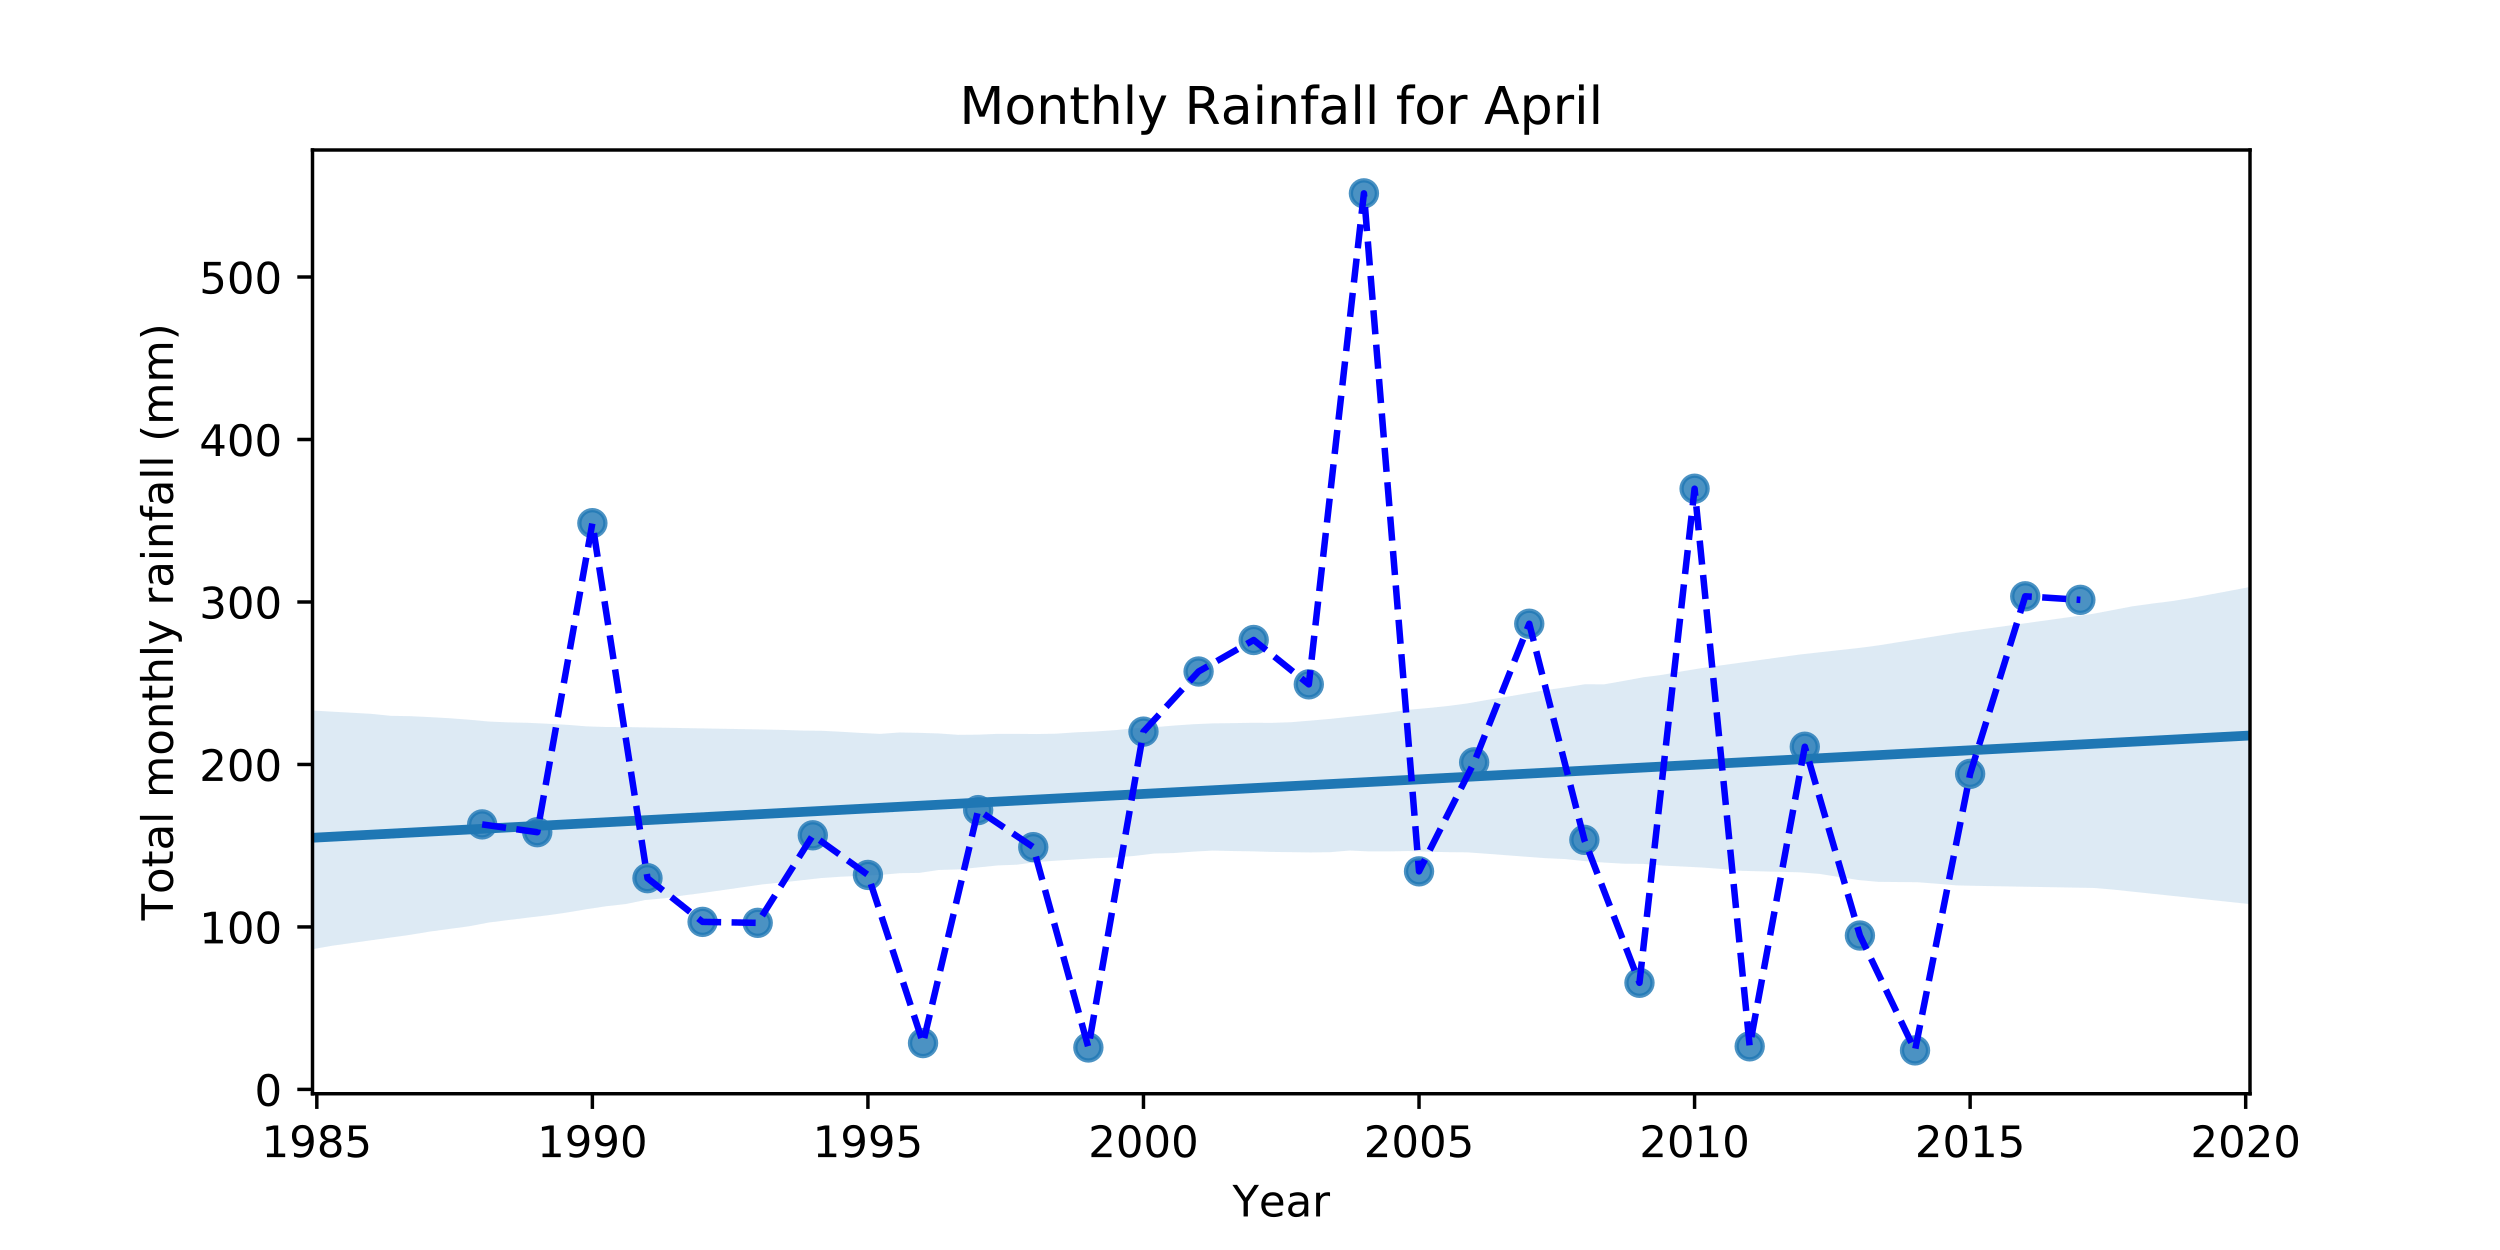 <?xml version="1.0" encoding="utf-8" standalone="no"?>
<!DOCTYPE svg PUBLIC "-//W3C//DTD SVG 1.1//EN"
  "http://www.w3.org/Graphics/SVG/1.1/DTD/svg11.dtd">
<!-- Created with matplotlib (http://matplotlib.org/) -->
<svg height="288pt" version="1.1" viewBox="0 0 576 288" width="576pt" xmlns="http://www.w3.org/2000/svg" xmlns:xlink="http://www.w3.org/1999/xlink">
 <defs>
  <style type="text/css">
*{stroke-linecap:butt;stroke-linejoin:round;}
  </style>
 </defs>
 <g id="figure_1">
  <g id="patch_1">
   <path d="M 0 288 
L 576 288 
L 576 0 
L 0 0 
z
" style="fill:#ffffff;"/>
  </g>
  <g id="axes_1">
   <g id="patch_2">
    <path d="M 72 252 
L 518.4 252 
L 518.4 34.56 
L 72 34.56 
z
" style="fill:#ffffff;"/>
   </g>
   <g id="PathCollection_1">
    <defs>
     <path d="M 0 3 
C 0.796 3 1.559 2.684 2.121 2.121 
C 2.684 1.559 3 0.796 3 0 
C 3 -0.796 2.684 -1.559 2.121 -2.121 
C 1.559 -2.684 0.796 -3 0 -3 
C -0.796 -3 -1.559 -2.684 -2.121 -2.121 
C -2.684 -1.559 -3 -0.796 -3 0 
C -3 0.796 -2.684 1.559 -2.121 2.121 
C -1.559 2.684 -0.796 3 0 3 
z
" id="ma5589960a1" style="stroke:#1f77b4;stroke-opacity:0.8;"/>
    </defs>
    <g clip-path="url(#p7242730fc9)">
     <use style="fill:#1f77b4;fill-opacity:0.8;stroke:#1f77b4;stroke-opacity:0.8;" x="111.087" xlink:href="#ma5589960a1" y="189.941"/>
     <use style="fill:#1f77b4;fill-opacity:0.8;stroke:#1f77b4;stroke-opacity:0.8;" x="123.785" xlink:href="#ma5589960a1" y="191.737"/>
     <use style="fill:#1f77b4;fill-opacity:0.8;stroke:#1f77b4;stroke-opacity:0.8;" x="136.482" xlink:href="#ma5589960a1" y="120.539"/>
     <use style="fill:#1f77b4;fill-opacity:0.8;stroke:#1f77b4;stroke-opacity:0.8;" x="149.18" xlink:href="#ma5589960a1" y="202.331"/>
     <use style="fill:#1f77b4;fill-opacity:0.8;stroke:#1f77b4;stroke-opacity:0.8;" x="161.877" xlink:href="#ma5589960a1" y="212.401"/>
     <use style="fill:#1f77b4;fill-opacity:0.8;stroke:#1f77b4;stroke-opacity:0.8;" x="174.575" xlink:href="#ma5589960a1" y="212.625"/>
     <use style="fill:#1f77b4;fill-opacity:0.8;stroke:#1f77b4;stroke-opacity:0.8;" x="187.272" xlink:href="#ma5589960a1" y="192.449"/>
     <use style="fill:#1f77b4;fill-opacity:0.8;stroke:#1f77b4;stroke-opacity:0.8;" x="199.969" xlink:href="#ma5589960a1" y="201.582"/>
     <use style="fill:#1f77b4;fill-opacity:0.8;stroke:#1f77b4;stroke-opacity:0.8;" x="212.667" xlink:href="#ma5589960a1" y="240.326"/>
     <use style="fill:#1f77b4;fill-opacity:0.8;stroke:#1f77b4;stroke-opacity:0.8;" x="225.364" xlink:href="#ma5589960a1" y="186.647"/>
     <use style="fill:#1f77b4;fill-opacity:0.8;stroke:#1f77b4;stroke-opacity:0.8;" x="238.062" xlink:href="#ma5589960a1" y="195.181"/>
     <use style="fill:#1f77b4;fill-opacity:0.8;stroke:#1f77b4;stroke-opacity:0.8;" x="250.759" xlink:href="#ma5589960a1" y="241.337"/>
     <use style="fill:#1f77b4;fill-opacity:0.8;stroke:#1f77b4;stroke-opacity:0.8;" x="263.456" xlink:href="#ma5589960a1" y="168.566"/>
     <use style="fill:#1f77b4;fill-opacity:0.8;stroke:#1f77b4;stroke-opacity:0.8;" x="276.154" xlink:href="#ma5589960a1" y="154.716"/>
     <use style="fill:#1f77b4;fill-opacity:0.8;stroke:#1f77b4;stroke-opacity:0.8;" x="288.851" xlink:href="#ma5589960a1" y="147.454"/>
     <use style="fill:#1f77b4;fill-opacity:0.8;stroke:#1f77b4;stroke-opacity:0.8;" x="301.549" xlink:href="#ma5589960a1" y="157.673"/>
     <use style="fill:#1f77b4;fill-opacity:0.8;stroke:#1f77b4;stroke-opacity:0.8;" x="314.246" xlink:href="#ma5589960a1" y="44.549"/>
     <use style="fill:#1f77b4;fill-opacity:0.8;stroke:#1f77b4;stroke-opacity:0.8;" x="326.944" xlink:href="#ma5589960a1" y="200.759"/>
     <use style="fill:#1f77b4;fill-opacity:0.8;stroke:#1f77b4;stroke-opacity:0.8;" x="339.641" xlink:href="#ma5589960a1" y="175.641"/>
     <use style="fill:#1f77b4;fill-opacity:0.8;stroke:#1f77b4;stroke-opacity:0.8;" x="352.338" xlink:href="#ma5589960a1" y="143.71"/>
     <use style="fill:#1f77b4;fill-opacity:0.8;stroke:#1f77b4;stroke-opacity:0.8;" x="365.036" xlink:href="#ma5589960a1" y="193.497"/>
     <use style="fill:#1f77b4;fill-opacity:0.8;stroke:#1f77b4;stroke-opacity:0.8;" x="377.733" xlink:href="#ma5589960a1" y="226.438"/>
     <use style="fill:#1f77b4;fill-opacity:0.8;stroke:#1f77b4;stroke-opacity:0.8;" x="390.431" xlink:href="#ma5589960a1" y="112.603"/>
     <use style="fill:#1f77b4;fill-opacity:0.8;stroke:#1f77b4;stroke-opacity:0.8;" x="403.128" xlink:href="#ma5589960a1" y="241.075"/>
     <use style="fill:#1f77b4;fill-opacity:0.8;stroke:#1f77b4;stroke-opacity:0.8;" x="415.825" xlink:href="#ma5589960a1" y="172.048"/>
     <use style="fill:#1f77b4;fill-opacity:0.8;stroke:#1f77b4;stroke-opacity:0.8;" x="428.523" xlink:href="#ma5589960a1" y="215.545"/>
     <use style="fill:#1f77b4;fill-opacity:0.8;stroke:#1f77b4;stroke-opacity:0.8;" x="441.22" xlink:href="#ma5589960a1" y="242.011"/>
     <use style="fill:#1f77b4;fill-opacity:0.8;stroke:#1f77b4;stroke-opacity:0.8;" x="453.918" xlink:href="#ma5589960a1" y="178.299"/>
     <use style="fill:#1f77b4;fill-opacity:0.8;stroke:#1f77b4;stroke-opacity:0.8;" x="466.615" xlink:href="#ma5589960a1" y="137.384"/>
     <use style="fill:#1f77b4;fill-opacity:0.8;stroke:#1f77b4;stroke-opacity:0.8;" x="479.313" xlink:href="#ma5589960a1" y="138.208"/>
    </g>
   </g>
   <g id="PolyCollection_1">
    <path clip-path="url(#p7242730fc9)" d="M 72 163.704 
L 72 218.69 
L 76.509 217.9 
L 81.018 217.263 
L 85.527 216.635 
L 90.036 216.005 
L 94.545 215.377 
L 99.055 214.632 
L 103.564 214.02 
L 108.073 213.413 
L 112.582 212.553 
L 117.091 211.983 
L 121.6 211.428 
L 126.109 210.894 
L 130.618 210.246 
L 135.127 209.482 
L 139.636 208.803 
L 144.145 208.297 
L 148.655 207.364 
L 153.164 206.958 
L 157.673 206.283 
L 162.182 205.701 
L 166.691 205.051 
L 171.2 204.404 
L 175.709 203.761 
L 180.218 203.313 
L 184.727 202.808 
L 189.236 202.292 
L 193.745 201.994 
L 198.255 201.806 
L 202.764 201.584 
L 207.273 201.188 
L 211.782 201.115 
L 216.291 200.445 
L 220.8 200.308 
L 225.309 199.864 
L 229.818 199.4 
L 234.327 199.226 
L 238.836 198.602 
L 243.345 198.297 
L 247.855 198.018 
L 252.364 197.736 
L 256.873 197.571 
L 261.382 197.205 
L 265.891 196.658 
L 270.4 196.547 
L 274.909 196.221 
L 279.418 195.97 
L 283.927 196.076 
L 288.436 196.147 
L 292.945 196.284 
L 297.455 196.336 
L 301.964 196.405 
L 306.473 196.343 
L 310.982 195.958 
L 315.491 196.168 
L 320 196.166 
L 324.509 196.076 
L 329.018 196.224 
L 333.527 196.337 
L 338.036 196.377 
L 342.545 196.706 
L 347.055 197.047 
L 351.564 197.389 
L 356.073 197.722 
L 360.582 197.928 
L 365.091 198.4 
L 369.6 198.739 
L 374.109 198.995 
L 378.618 199.04 
L 383.127 199.43 
L 387.636 199.652 
L 392.145 199.875 
L 396.655 200.206 
L 401.164 200.634 
L 405.673 200.755 
L 410.182 200.872 
L 414.691 200.987 
L 419.2 201.344 
L 423.709 202.054 
L 428.218 202.765 
L 432.727 203.175 
L 437.236 203.222 
L 441.745 203.262 
L 446.255 203.609 
L 450.764 203.993 
L 455.273 204.099 
L 459.782 204.18 
L 464.291 204.261 
L 468.8 204.342 
L 473.309 204.422 
L 477.818 204.503 
L 482.327 204.584 
L 486.836 204.96 
L 491.345 205.439 
L 495.855 205.918 
L 500.364 206.397 
L 504.873 206.877 
L 509.382 207.356 
L 513.891 207.835 
L 518.4 208.314 
L 518.4 135.221 
L 518.4 135.221 
L 513.891 136.096 
L 509.382 136.931 
L 504.873 137.766 
L 500.364 138.499 
L 495.855 139.064 
L 491.345 139.685 
L 486.836 140.545 
L 482.327 141.405 
L 477.818 142.038 
L 473.309 142.666 
L 468.8 143.294 
L 464.291 143.922 
L 459.782 144.555 
L 455.273 145.172 
L 450.764 145.811 
L 446.255 146.537 
L 441.745 147.259 
L 437.236 147.982 
L 432.727 148.706 
L 428.218 149.293 
L 423.709 149.794 
L 419.2 150.296 
L 414.691 150.797 
L 410.182 151.415 
L 405.673 152.036 
L 401.164 152.658 
L 396.655 153.279 
L 392.145 153.91 
L 387.636 154.657 
L 383.127 155.454 
L 378.618 156.043 
L 374.109 156.873 
L 369.6 157.666 
L 365.091 157.659 
L 360.582 158.377 
L 356.073 159.004 
L 351.564 159.774 
L 347.055 160.558 
L 342.545 161.27 
L 338.036 162.074 
L 333.527 162.659 
L 329.018 163.132 
L 324.509 163.536 
L 320 164.187 
L 315.491 164.696 
L 310.982 165.15 
L 306.473 165.633 
L 301.964 166.016 
L 297.455 166.398 
L 292.945 166.549 
L 288.436 166.531 
L 283.927 166.611 
L 279.418 166.668 
L 274.909 166.864 
L 270.4 167.175 
L 265.891 167.554 
L 261.382 167.798 
L 256.873 168.23 
L 252.364 168.538 
L 247.855 168.732 
L 243.345 169.039 
L 238.836 169.123 
L 234.327 169.085 
L 229.818 169.081 
L 225.309 169.265 
L 220.8 169.307 
L 216.291 168.986 
L 211.782 168.846 
L 207.273 168.761 
L 202.764 169.088 
L 198.255 168.863 
L 193.745 168.595 
L 189.236 168.37 
L 184.727 168.321 
L 180.218 168.167 
L 175.709 168.075 
L 171.2 167.992 
L 166.691 167.909 
L 162.182 167.829 
L 157.673 167.749 
L 153.164 167.674 
L 148.655 167.598 
L 144.145 167.514 
L 139.636 167.503 
L 135.127 167.351 
L 130.618 166.995 
L 126.109 166.743 
L 121.6 166.536 
L 117.091 166.433 
L 112.582 166.24 
L 108.073 165.819 
L 103.564 165.479 
L 99.055 165.222 
L 94.545 165.006 
L 90.036 164.926 
L 85.527 164.468 
L 81.018 164.216 
L 76.509 163.963 
L 72 163.704 
z
" style="fill:#1f77b4;fill-opacity:0.15;"/>
   </g>
   <g id="matplotlib.axis_1">
    <g id="xtick_1">
     <g id="line2d_1">
      <defs>
       <path d="M 0 0 
L 0 3.5 
" id="m57064c91d2" style="stroke:#000000;stroke-width:0.8;"/>
      </defs>
      <g>
       <use style="stroke:#000000;stroke-width:0.8;" x="72.995" xlink:href="#m57064c91d2" y="252"/>
      </g>
     </g>
     <g id="text_1">
      <!-- 1985 -->
      <defs>
       <path d="M 12.406 8.297 
L 28.516 8.297 
L 28.516 63.922 
L 10.984 60.406 
L 10.984 69.391 
L 28.422 72.906 
L 38.281 72.906 
L 38.281 8.297 
L 54.391 8.297 
L 54.391 0 
L 12.406 0 
z
" id="DejaVuSans-31"/>
       <path d="M 10.984 1.516 
L 10.984 10.5 
Q 14.703 8.734 18.5 7.812 
Q 22.312 6.891 25.984 6.891 
Q 35.75 6.891 40.891 13.453 
Q 46.047 20.016 46.781 33.406 
Q 43.953 29.203 39.594 26.953 
Q 35.25 24.703 29.984 24.703 
Q 19.047 24.703 12.672 31.312 
Q 6.297 37.938 6.297 49.422 
Q 6.297 60.641 12.938 67.422 
Q 19.578 74.219 30.609 74.219 
Q 43.266 74.219 49.922 64.516 
Q 56.594 54.828 56.594 36.375 
Q 56.594 19.141 48.406 8.859 
Q 40.234 -1.422 26.422 -1.422 
Q 22.703 -1.422 18.891 -0.688 
Q 15.094 0.047 10.984 1.516 
z
M 30.609 32.422 
Q 37.25 32.422 41.125 36.953 
Q 45.016 41.5 45.016 49.422 
Q 45.016 57.281 41.125 61.844 
Q 37.25 66.406 30.609 66.406 
Q 23.969 66.406 20.094 61.844 
Q 16.219 57.281 16.219 49.422 
Q 16.219 41.5 20.094 36.953 
Q 23.969 32.422 30.609 32.422 
z
" id="DejaVuSans-39"/>
       <path d="M 31.781 34.625 
Q 24.75 34.625 20.719 30.859 
Q 16.703 27.094 16.703 20.516 
Q 16.703 13.922 20.719 10.156 
Q 24.75 6.391 31.781 6.391 
Q 38.812 6.391 42.859 10.172 
Q 46.922 13.969 46.922 20.516 
Q 46.922 27.094 42.891 30.859 
Q 38.875 34.625 31.781 34.625 
z
M 21.922 38.812 
Q 15.578 40.375 12.031 44.719 
Q 8.5 49.078 8.5 55.328 
Q 8.5 64.062 14.719 69.141 
Q 20.953 74.219 31.781 74.219 
Q 42.672 74.219 48.875 69.141 
Q 55.078 64.062 55.078 55.328 
Q 55.078 49.078 51.531 44.719 
Q 48 40.375 41.703 38.812 
Q 48.828 37.156 52.797 32.312 
Q 56.781 27.484 56.781 20.516 
Q 56.781 9.906 50.312 4.234 
Q 43.844 -1.422 31.781 -1.422 
Q 19.734 -1.422 13.25 4.234 
Q 6.781 9.906 6.781 20.516 
Q 6.781 27.484 10.781 32.312 
Q 14.797 37.156 21.922 38.812 
z
M 18.312 54.391 
Q 18.312 48.734 21.844 45.562 
Q 25.391 42.391 31.781 42.391 
Q 38.141 42.391 41.719 45.562 
Q 45.312 48.734 45.312 54.391 
Q 45.312 60.062 41.719 63.234 
Q 38.141 66.406 31.781 66.406 
Q 25.391 66.406 21.844 63.234 
Q 18.312 60.062 18.312 54.391 
z
" id="DejaVuSans-38"/>
       <path d="M 10.797 72.906 
L 49.516 72.906 
L 49.516 64.594 
L 19.828 64.594 
L 19.828 46.734 
Q 21.969 47.469 24.109 47.828 
Q 26.266 48.188 28.422 48.188 
Q 40.625 48.188 47.75 41.5 
Q 54.891 34.812 54.891 23.391 
Q 54.891 11.625 47.562 5.094 
Q 40.234 -1.422 26.906 -1.422 
Q 22.312 -1.422 17.547 -0.641 
Q 12.797 0.141 7.719 1.703 
L 7.719 11.625 
Q 12.109 9.234 16.797 8.062 
Q 21.484 6.891 26.703 6.891 
Q 35.156 6.891 40.078 11.328 
Q 45.016 15.766 45.016 23.391 
Q 45.016 31 40.078 35.438 
Q 35.156 39.891 26.703 39.891 
Q 22.75 39.891 18.812 39.016 
Q 14.891 38.141 10.797 36.281 
z
" id="DejaVuSans-35"/>
      </defs>
      <g transform="translate(60.27 266.598)scale(0.1 -0.1)">
       <use xlink:href="#DejaVuSans-31"/>
       <use x="63.623" xlink:href="#DejaVuSans-39"/>
       <use x="127.246" xlink:href="#DejaVuSans-38"/>
       <use x="190.869" xlink:href="#DejaVuSans-35"/>
      </g>
     </g>
    </g>
    <g id="xtick_2">
     <g id="line2d_2">
      <g>
       <use style="stroke:#000000;stroke-width:0.8;" x="136.482" xlink:href="#m57064c91d2" y="252"/>
      </g>
     </g>
     <g id="text_2">
      <!-- 1990 -->
      <defs>
       <path d="M 31.781 66.406 
Q 24.172 66.406 20.328 58.906 
Q 16.5 51.422 16.5 36.375 
Q 16.5 21.391 20.328 13.891 
Q 24.172 6.391 31.781 6.391 
Q 39.453 6.391 43.281 13.891 
Q 47.125 21.391 47.125 36.375 
Q 47.125 51.422 43.281 58.906 
Q 39.453 66.406 31.781 66.406 
z
M 31.781 74.219 
Q 44.047 74.219 50.516 64.516 
Q 56.984 54.828 56.984 36.375 
Q 56.984 17.969 50.516 8.266 
Q 44.047 -1.422 31.781 -1.422 
Q 19.531 -1.422 13.062 8.266 
Q 6.594 17.969 6.594 36.375 
Q 6.594 54.828 13.062 64.516 
Q 19.531 74.219 31.781 74.219 
z
" id="DejaVuSans-30"/>
      </defs>
      <g transform="translate(123.757 266.598)scale(0.1 -0.1)">
       <use xlink:href="#DejaVuSans-31"/>
       <use x="63.623" xlink:href="#DejaVuSans-39"/>
       <use x="127.246" xlink:href="#DejaVuSans-39"/>
       <use x="190.869" xlink:href="#DejaVuSans-30"/>
      </g>
     </g>
    </g>
    <g id="xtick_3">
     <g id="line2d_3">
      <g>
       <use style="stroke:#000000;stroke-width:0.8;" x="199.969" xlink:href="#m57064c91d2" y="252"/>
      </g>
     </g>
     <g id="text_3">
      <!-- 1995 -->
      <g transform="translate(187.244 266.598)scale(0.1 -0.1)">
       <use xlink:href="#DejaVuSans-31"/>
       <use x="63.623" xlink:href="#DejaVuSans-39"/>
       <use x="127.246" xlink:href="#DejaVuSans-39"/>
       <use x="190.869" xlink:href="#DejaVuSans-35"/>
      </g>
     </g>
    </g>
    <g id="xtick_4">
     <g id="line2d_4">
      <g>
       <use style="stroke:#000000;stroke-width:0.8;" x="263.456" xlink:href="#m57064c91d2" y="252"/>
      </g>
     </g>
     <g id="text_4">
      <!-- 2000 -->
      <defs>
       <path d="M 19.188 8.297 
L 53.609 8.297 
L 53.609 0 
L 7.328 0 
L 7.328 8.297 
Q 12.938 14.109 22.625 23.891 
Q 32.328 33.688 34.812 36.531 
Q 39.547 41.844 41.422 45.531 
Q 43.312 49.219 43.312 52.781 
Q 43.312 58.594 39.234 62.25 
Q 35.156 65.922 28.609 65.922 
Q 23.969 65.922 18.812 64.312 
Q 13.672 62.703 7.812 59.422 
L 7.812 69.391 
Q 13.766 71.781 18.938 73 
Q 24.125 74.219 28.422 74.219 
Q 39.75 74.219 46.484 68.547 
Q 53.219 62.891 53.219 53.422 
Q 53.219 48.922 51.531 44.891 
Q 49.859 40.875 45.406 35.406 
Q 44.188 33.984 37.641 27.219 
Q 31.109 20.453 19.188 8.297 
z
" id="DejaVuSans-32"/>
      </defs>
      <g transform="translate(250.731 266.598)scale(0.1 -0.1)">
       <use xlink:href="#DejaVuSans-32"/>
       <use x="63.623" xlink:href="#DejaVuSans-30"/>
       <use x="127.246" xlink:href="#DejaVuSans-30"/>
       <use x="190.869" xlink:href="#DejaVuSans-30"/>
      </g>
     </g>
    </g>
    <g id="xtick_5">
     <g id="line2d_5">
      <g>
       <use style="stroke:#000000;stroke-width:0.8;" x="326.944" xlink:href="#m57064c91d2" y="252"/>
      </g>
     </g>
     <g id="text_5">
      <!-- 2005 -->
      <g transform="translate(314.219 266.598)scale(0.1 -0.1)">
       <use xlink:href="#DejaVuSans-32"/>
       <use x="63.623" xlink:href="#DejaVuSans-30"/>
       <use x="127.246" xlink:href="#DejaVuSans-30"/>
       <use x="190.869" xlink:href="#DejaVuSans-35"/>
      </g>
     </g>
    </g>
    <g id="xtick_6">
     <g id="line2d_6">
      <g>
       <use style="stroke:#000000;stroke-width:0.8;" x="390.431" xlink:href="#m57064c91d2" y="252"/>
      </g>
     </g>
     <g id="text_6">
      <!-- 2010 -->
      <g transform="translate(377.706 266.598)scale(0.1 -0.1)">
       <use xlink:href="#DejaVuSans-32"/>
       <use x="63.623" xlink:href="#DejaVuSans-30"/>
       <use x="127.246" xlink:href="#DejaVuSans-31"/>
       <use x="190.869" xlink:href="#DejaVuSans-30"/>
      </g>
     </g>
    </g>
    <g id="xtick_7">
     <g id="line2d_7">
      <g>
       <use style="stroke:#000000;stroke-width:0.8;" x="453.918" xlink:href="#m57064c91d2" y="252"/>
      </g>
     </g>
     <g id="text_7">
      <!-- 2015 -->
      <g transform="translate(441.193 266.598)scale(0.1 -0.1)">
       <use xlink:href="#DejaVuSans-32"/>
       <use x="63.623" xlink:href="#DejaVuSans-30"/>
       <use x="127.246" xlink:href="#DejaVuSans-31"/>
       <use x="190.869" xlink:href="#DejaVuSans-35"/>
      </g>
     </g>
    </g>
    <g id="xtick_8">
     <g id="line2d_8">
      <g>
       <use style="stroke:#000000;stroke-width:0.8;" x="517.405" xlink:href="#m57064c91d2" y="252"/>
      </g>
     </g>
     <g id="text_8">
      <!-- 2020 -->
      <g transform="translate(504.68 266.598)scale(0.1 -0.1)">
       <use xlink:href="#DejaVuSans-32"/>
       <use x="63.623" xlink:href="#DejaVuSans-30"/>
       <use x="127.246" xlink:href="#DejaVuSans-32"/>
       <use x="190.869" xlink:href="#DejaVuSans-30"/>
      </g>
     </g>
    </g>
    <g id="text_9">
     <!-- Year -->
     <defs>
      <path d="M -0.203 72.906 
L 10.406 72.906 
L 30.609 42.922 
L 50.688 72.906 
L 61.281 72.906 
L 35.5 34.719 
L 35.5 0 
L 25.594 0 
L 25.594 34.719 
z
" id="DejaVuSans-59"/>
      <path d="M 56.203 29.594 
L 56.203 25.203 
L 14.891 25.203 
Q 15.484 15.922 20.484 11.062 
Q 25.484 6.203 34.422 6.203 
Q 39.594 6.203 44.453 7.469 
Q 49.312 8.734 54.109 11.281 
L 54.109 2.781 
Q 49.266 0.734 44.188 -0.344 
Q 39.109 -1.422 33.891 -1.422 
Q 20.797 -1.422 13.156 6.188 
Q 5.516 13.812 5.516 26.812 
Q 5.516 40.234 12.766 48.109 
Q 20.016 56 32.328 56 
Q 43.359 56 49.781 48.891 
Q 56.203 41.797 56.203 29.594 
z
M 47.219 32.234 
Q 47.125 39.594 43.094 43.984 
Q 39.062 48.391 32.422 48.391 
Q 24.906 48.391 20.391 44.141 
Q 15.875 39.891 15.188 32.172 
z
" id="DejaVuSans-65"/>
      <path d="M 34.281 27.484 
Q 23.391 27.484 19.188 25 
Q 14.984 22.516 14.984 16.5 
Q 14.984 11.719 18.141 8.906 
Q 21.297 6.109 26.703 6.109 
Q 34.188 6.109 38.703 11.406 
Q 43.219 16.703 43.219 25.484 
L 43.219 27.484 
z
M 52.203 31.203 
L 52.203 0 
L 43.219 0 
L 43.219 8.297 
Q 40.141 3.328 35.547 0.953 
Q 30.953 -1.422 24.312 -1.422 
Q 15.922 -1.422 10.953 3.297 
Q 6 8.016 6 15.922 
Q 6 25.141 12.172 29.828 
Q 18.359 34.516 30.609 34.516 
L 43.219 34.516 
L 43.219 35.406 
Q 43.219 41.609 39.141 45 
Q 35.062 48.391 27.688 48.391 
Q 23 48.391 18.547 47.266 
Q 14.109 46.141 10.016 43.891 
L 10.016 52.203 
Q 14.938 54.109 19.578 55.047 
Q 24.219 56 28.609 56 
Q 40.484 56 46.344 49.844 
Q 52.203 43.703 52.203 31.203 
z
" id="DejaVuSans-61"/>
      <path d="M 41.109 46.297 
Q 39.594 47.172 37.812 47.578 
Q 36.031 48 33.891 48 
Q 26.266 48 22.188 43.047 
Q 18.109 38.094 18.109 28.812 
L 18.109 0 
L 9.078 0 
L 9.078 54.688 
L 18.109 54.688 
L 18.109 46.188 
Q 20.953 51.172 25.484 53.578 
Q 30.031 56 36.531 56 
Q 37.453 56 38.578 55.875 
Q 39.703 55.766 41.062 55.516 
z
" id="DejaVuSans-72"/>
     </defs>
     <g transform="translate(283.96 280.277)scale(0.1 -0.1)">
      <use xlink:href="#DejaVuSans-59"/>
      <use x="60.881" xlink:href="#DejaVuSans-65"/>
      <use x="122.404" xlink:href="#DejaVuSans-61"/>
      <use x="183.684" xlink:href="#DejaVuSans-72"/>
     </g>
    </g>
   </g>
   <g id="matplotlib.axis_2">
    <g id="ytick_1">
     <g id="line2d_9">
      <defs>
       <path d="M 0 0 
L -3.5 0 
" id="m63726719ba" style="stroke:#000000;stroke-width:0.8;"/>
      </defs>
      <g>
       <use style="stroke:#000000;stroke-width:0.8;" x="72" xlink:href="#m63726719ba" y="250.995"/>
      </g>
     </g>
     <g id="text_10">
      <!-- 0 -->
      <g transform="translate(58.638 254.794)scale(0.1 -0.1)">
       <use xlink:href="#DejaVuSans-30"/>
      </g>
     </g>
    </g>
    <g id="ytick_2">
     <g id="line2d_10">
      <g>
       <use style="stroke:#000000;stroke-width:0.8;" x="72" xlink:href="#m63726719ba" y="213.561"/>
      </g>
     </g>
     <g id="text_11">
      <!-- 100 -->
      <g transform="translate(45.913 217.36)scale(0.1 -0.1)">
       <use xlink:href="#DejaVuSans-31"/>
       <use x="63.623" xlink:href="#DejaVuSans-30"/>
       <use x="127.246" xlink:href="#DejaVuSans-30"/>
      </g>
     </g>
    </g>
    <g id="ytick_3">
     <g id="line2d_11">
      <g>
       <use style="stroke:#000000;stroke-width:0.8;" x="72" xlink:href="#m63726719ba" y="176.128"/>
      </g>
     </g>
     <g id="text_12">
      <!-- 200 -->
      <g transform="translate(45.913 179.927)scale(0.1 -0.1)">
       <use xlink:href="#DejaVuSans-32"/>
       <use x="63.623" xlink:href="#DejaVuSans-30"/>
       <use x="127.246" xlink:href="#DejaVuSans-30"/>
      </g>
     </g>
    </g>
    <g id="ytick_4">
     <g id="line2d_12">
      <g>
       <use style="stroke:#000000;stroke-width:0.8;" x="72" xlink:href="#m63726719ba" y="138.694"/>
      </g>
     </g>
     <g id="text_13">
      <!-- 300 -->
      <defs>
       <path d="M 40.578 39.312 
Q 47.656 37.797 51.625 33 
Q 55.609 28.219 55.609 21.188 
Q 55.609 10.406 48.188 4.484 
Q 40.766 -1.422 27.094 -1.422 
Q 22.516 -1.422 17.656 -0.516 
Q 12.797 0.391 7.625 2.203 
L 7.625 11.719 
Q 11.719 9.328 16.594 8.109 
Q 21.484 6.891 26.812 6.891 
Q 36.078 6.891 40.938 10.547 
Q 45.797 14.203 45.797 21.188 
Q 45.797 27.641 41.281 31.266 
Q 36.766 34.906 28.719 34.906 
L 20.219 34.906 
L 20.219 43.016 
L 29.109 43.016 
Q 36.375 43.016 40.234 45.922 
Q 44.094 48.828 44.094 54.297 
Q 44.094 59.906 40.109 62.906 
Q 36.141 65.922 28.719 65.922 
Q 24.656 65.922 20.016 65.031 
Q 15.375 64.156 9.812 62.312 
L 9.812 71.094 
Q 15.438 72.656 20.344 73.438 
Q 25.25 74.219 29.594 74.219 
Q 40.828 74.219 47.359 69.109 
Q 53.906 64.016 53.906 55.328 
Q 53.906 49.266 50.438 45.094 
Q 46.969 40.922 40.578 39.312 
z
" id="DejaVuSans-33"/>
      </defs>
      <g transform="translate(45.913 142.494)scale(0.1 -0.1)">
       <use xlink:href="#DejaVuSans-33"/>
       <use x="63.623" xlink:href="#DejaVuSans-30"/>
       <use x="127.246" xlink:href="#DejaVuSans-30"/>
      </g>
     </g>
    </g>
    <g id="ytick_5">
     <g id="line2d_13">
      <g>
       <use style="stroke:#000000;stroke-width:0.8;" x="72" xlink:href="#m63726719ba" y="101.261"/>
      </g>
     </g>
     <g id="text_14">
      <!-- 400 -->
      <defs>
       <path d="M 37.797 64.312 
L 12.891 25.391 
L 37.797 25.391 
z
M 35.203 72.906 
L 47.609 72.906 
L 47.609 25.391 
L 58.016 25.391 
L 58.016 17.188 
L 47.609 17.188 
L 47.609 0 
L 37.797 0 
L 37.797 17.188 
L 4.891 17.188 
L 4.891 26.703 
z
" id="DejaVuSans-34"/>
      </defs>
      <g transform="translate(45.913 105.06)scale(0.1 -0.1)">
       <use xlink:href="#DejaVuSans-34"/>
       <use x="63.623" xlink:href="#DejaVuSans-30"/>
       <use x="127.246" xlink:href="#DejaVuSans-30"/>
      </g>
     </g>
    </g>
    <g id="ytick_6">
     <g id="line2d_14">
      <g>
       <use style="stroke:#000000;stroke-width:0.8;" x="72" xlink:href="#m63726719ba" y="63.828"/>
      </g>
     </g>
     <g id="text_15">
      <!-- 500 -->
      <g transform="translate(45.913 67.627)scale(0.1 -0.1)">
       <use xlink:href="#DejaVuSans-35"/>
       <use x="63.623" xlink:href="#DejaVuSans-30"/>
       <use x="127.246" xlink:href="#DejaVuSans-30"/>
      </g>
     </g>
    </g>
    <g id="text_16">
     <!-- Total monthly rainfall (mm) -->
     <defs>
      <path d="M -0.297 72.906 
L 61.375 72.906 
L 61.375 64.594 
L 35.5 64.594 
L 35.5 0 
L 25.594 0 
L 25.594 64.594 
L -0.297 64.594 
z
" id="DejaVuSans-54"/>
      <path d="M 30.609 48.391 
Q 23.391 48.391 19.188 42.75 
Q 14.984 37.109 14.984 27.297 
Q 14.984 17.484 19.156 11.844 
Q 23.344 6.203 30.609 6.203 
Q 37.797 6.203 41.984 11.859 
Q 46.188 17.531 46.188 27.297 
Q 46.188 37.016 41.984 42.703 
Q 37.797 48.391 30.609 48.391 
z
M 30.609 56 
Q 42.328 56 49.016 48.375 
Q 55.719 40.766 55.719 27.297 
Q 55.719 13.875 49.016 6.219 
Q 42.328 -1.422 30.609 -1.422 
Q 18.844 -1.422 12.172 6.219 
Q 5.516 13.875 5.516 27.297 
Q 5.516 40.766 12.172 48.375 
Q 18.844 56 30.609 56 
z
" id="DejaVuSans-6f"/>
      <path d="M 18.312 70.219 
L 18.312 54.688 
L 36.812 54.688 
L 36.812 47.703 
L 18.312 47.703 
L 18.312 18.016 
Q 18.312 11.328 20.141 9.422 
Q 21.969 7.516 27.594 7.516 
L 36.812 7.516 
L 36.812 0 
L 27.594 0 
Q 17.188 0 13.234 3.875 
Q 9.281 7.766 9.281 18.016 
L 9.281 47.703 
L 2.688 47.703 
L 2.688 54.688 
L 9.281 54.688 
L 9.281 70.219 
z
" id="DejaVuSans-74"/>
      <path d="M 9.422 75.984 
L 18.406 75.984 
L 18.406 0 
L 9.422 0 
z
" id="DejaVuSans-6c"/>
      <path id="DejaVuSans-20"/>
      <path d="M 52 44.188 
Q 55.375 50.25 60.062 53.125 
Q 64.75 56 71.094 56 
Q 79.641 56 84.281 50.016 
Q 88.922 44.047 88.922 33.016 
L 88.922 0 
L 79.891 0 
L 79.891 32.719 
Q 79.891 40.578 77.094 44.375 
Q 74.312 48.188 68.609 48.188 
Q 61.625 48.188 57.562 43.547 
Q 53.516 38.922 53.516 30.906 
L 53.516 0 
L 44.484 0 
L 44.484 32.719 
Q 44.484 40.625 41.703 44.406 
Q 38.922 48.188 33.109 48.188 
Q 26.219 48.188 22.156 43.531 
Q 18.109 38.875 18.109 30.906 
L 18.109 0 
L 9.078 0 
L 9.078 54.688 
L 18.109 54.688 
L 18.109 46.188 
Q 21.188 51.219 25.484 53.609 
Q 29.781 56 35.688 56 
Q 41.656 56 45.828 52.969 
Q 50 49.953 52 44.188 
z
" id="DejaVuSans-6d"/>
      <path d="M 54.891 33.016 
L 54.891 0 
L 45.906 0 
L 45.906 32.719 
Q 45.906 40.484 42.875 44.328 
Q 39.844 48.188 33.797 48.188 
Q 26.516 48.188 22.312 43.547 
Q 18.109 38.922 18.109 30.906 
L 18.109 0 
L 9.078 0 
L 9.078 54.688 
L 18.109 54.688 
L 18.109 46.188 
Q 21.344 51.125 25.703 53.562 
Q 30.078 56 35.797 56 
Q 45.219 56 50.047 50.172 
Q 54.891 44.344 54.891 33.016 
z
" id="DejaVuSans-6e"/>
      <path d="M 54.891 33.016 
L 54.891 0 
L 45.906 0 
L 45.906 32.719 
Q 45.906 40.484 42.875 44.328 
Q 39.844 48.188 33.797 48.188 
Q 26.516 48.188 22.312 43.547 
Q 18.109 38.922 18.109 30.906 
L 18.109 0 
L 9.078 0 
L 9.078 75.984 
L 18.109 75.984 
L 18.109 46.188 
Q 21.344 51.125 25.703 53.562 
Q 30.078 56 35.797 56 
Q 45.219 56 50.047 50.172 
Q 54.891 44.344 54.891 33.016 
z
" id="DejaVuSans-68"/>
      <path d="M 32.172 -5.078 
Q 28.375 -14.844 24.75 -17.812 
Q 21.141 -20.797 15.094 -20.797 
L 7.906 -20.797 
L 7.906 -13.281 
L 13.188 -13.281 
Q 16.891 -13.281 18.938 -11.516 
Q 21 -9.766 23.484 -3.219 
L 25.094 0.875 
L 2.984 54.688 
L 12.5 54.688 
L 29.594 11.922 
L 46.688 54.688 
L 56.203 54.688 
z
" id="DejaVuSans-79"/>
      <path d="M 9.422 54.688 
L 18.406 54.688 
L 18.406 0 
L 9.422 0 
z
M 9.422 75.984 
L 18.406 75.984 
L 18.406 64.594 
L 9.422 64.594 
z
" id="DejaVuSans-69"/>
      <path d="M 37.109 75.984 
L 37.109 68.5 
L 28.516 68.5 
Q 23.688 68.5 21.797 66.547 
Q 19.922 64.594 19.922 59.516 
L 19.922 54.688 
L 34.719 54.688 
L 34.719 47.703 
L 19.922 47.703 
L 19.922 0 
L 10.891 0 
L 10.891 47.703 
L 2.297 47.703 
L 2.297 54.688 
L 10.891 54.688 
L 10.891 58.5 
Q 10.891 67.625 15.141 71.797 
Q 19.391 75.984 28.609 75.984 
z
" id="DejaVuSans-66"/>
      <path d="M 31 75.875 
Q 24.469 64.656 21.281 53.656 
Q 18.109 42.672 18.109 31.391 
Q 18.109 20.125 21.312 9.062 
Q 24.516 -2 31 -13.188 
L 23.188 -13.188 
Q 15.875 -1.703 12.234 9.375 
Q 8.594 20.453 8.594 31.391 
Q 8.594 42.281 12.203 53.312 
Q 15.828 64.359 23.188 75.875 
z
" id="DejaVuSans-28"/>
      <path d="M 8.016 75.875 
L 15.828 75.875 
Q 23.141 64.359 26.781 53.312 
Q 30.422 42.281 30.422 31.391 
Q 30.422 20.453 26.781 9.375 
Q 23.141 -1.703 15.828 -13.188 
L 8.016 -13.188 
Q 14.5 -2 17.703 9.062 
Q 20.906 20.125 20.906 31.391 
Q 20.906 42.672 17.703 53.656 
Q 14.5 64.656 8.016 75.875 
z
" id="DejaVuSans-29"/>
     </defs>
     <g transform="translate(39.833 212.058)rotate(-90)scale(0.1 -0.1)">
      <use xlink:href="#DejaVuSans-54"/>
      <use x="60.818" xlink:href="#DejaVuSans-6f"/>
      <use x="122" xlink:href="#DejaVuSans-74"/>
      <use x="161.209" xlink:href="#DejaVuSans-61"/>
      <use x="222.488" xlink:href="#DejaVuSans-6c"/>
      <use x="250.271" xlink:href="#DejaVuSans-20"/>
      <use x="282.059" xlink:href="#DejaVuSans-6d"/>
      <use x="379.471" xlink:href="#DejaVuSans-6f"/>
      <use x="440.652" xlink:href="#DejaVuSans-6e"/>
      <use x="504.031" xlink:href="#DejaVuSans-74"/>
      <use x="543.24" xlink:href="#DejaVuSans-68"/>
      <use x="606.619" xlink:href="#DejaVuSans-6c"/>
      <use x="634.402" xlink:href="#DejaVuSans-79"/>
      <use x="693.582" xlink:href="#DejaVuSans-20"/>
      <use x="725.369" xlink:href="#DejaVuSans-72"/>
      <use x="766.482" xlink:href="#DejaVuSans-61"/>
      <use x="827.762" xlink:href="#DejaVuSans-69"/>
      <use x="855.545" xlink:href="#DejaVuSans-6e"/>
      <use x="918.924" xlink:href="#DejaVuSans-66"/>
      <use x="954.129" xlink:href="#DejaVuSans-61"/>
      <use x="1015.408" xlink:href="#DejaVuSans-6c"/>
      <use x="1043.191" xlink:href="#DejaVuSans-6c"/>
      <use x="1070.975" xlink:href="#DejaVuSans-20"/>
      <use x="1102.762" xlink:href="#DejaVuSans-28"/>
      <use x="1141.775" xlink:href="#DejaVuSans-6d"/>
      <use x="1239.188" xlink:href="#DejaVuSans-6d"/>
      <use x="1336.6" xlink:href="#DejaVuSans-29"/>
     </g>
    </g>
   </g>
   <g id="line2d_15">
    <path clip-path="url(#p7242730fc9)" d="M 72 193.02 
L 76.509 192.782 
L 81.018 192.545 
L 85.527 192.307 
L 90.036 192.069 
L 94.545 191.831 
L 99.055 191.593 
L 103.564 191.355 
L 108.073 191.117 
L 112.582 190.879 
L 117.091 190.641 
L 121.6 190.403 
L 126.109 190.165 
L 130.618 189.927 
L 135.127 189.689 
L 139.636 189.451 
L 144.145 189.213 
L 148.655 188.975 
L 153.164 188.738 
L 157.673 188.5 
L 162.182 188.262 
L 166.691 188.024 
L 171.2 187.786 
L 175.709 187.548 
L 180.218 187.31 
L 184.727 187.072 
L 189.236 186.834 
L 193.745 186.596 
L 198.255 186.358 
L 202.764 186.12 
L 207.273 185.882 
L 211.782 185.644 
L 216.291 185.406 
L 220.8 185.168 
L 225.309 184.93 
L 229.818 184.693 
L 234.327 184.455 
L 238.836 184.217 
L 243.345 183.979 
L 247.855 183.741 
L 252.364 183.503 
L 256.873 183.265 
L 261.382 183.027 
L 265.891 182.789 
L 270.4 182.551 
L 274.909 182.313 
L 279.418 182.075 
L 283.927 181.837 
L 288.436 181.599 
L 292.945 181.361 
L 297.455 181.123 
L 301.964 180.886 
L 306.473 180.648 
L 310.982 180.41 
L 315.491 180.172 
L 320 179.934 
L 324.509 179.696 
L 329.018 179.458 
L 333.527 179.22 
L 338.036 178.982 
L 342.545 178.744 
L 347.055 178.506 
L 351.564 178.268 
L 356.073 178.03 
L 360.582 177.792 
L 365.091 177.554 
L 369.6 177.316 
L 374.109 177.078 
L 378.618 176.841 
L 383.127 176.603 
L 387.636 176.365 
L 392.145 176.127 
L 396.655 175.889 
L 401.164 175.651 
L 405.673 175.413 
L 410.182 175.175 
L 414.691 174.937 
L 419.2 174.699 
L 423.709 174.461 
L 428.218 174.223 
L 432.727 173.985 
L 437.236 173.747 
L 441.745 173.509 
L 446.255 173.271 
L 450.764 173.034 
L 455.273 172.796 
L 459.782 172.558 
L 464.291 172.32 
L 468.8 172.082 
L 473.309 171.844 
L 477.818 171.606 
L 482.327 171.368 
L 486.836 171.13 
L 491.345 170.892 
L 495.855 170.654 
L 500.364 170.416 
L 504.873 170.178 
L 509.382 169.94 
L 513.891 169.702 
L 518.4 169.464 
" style="fill:none;stroke:#1f77b4;stroke-linecap:square;stroke-width:2.25;"/>
   </g>
   <g id="line2d_16">
    <path clip-path="url(#p7242730fc9)" d="M 111.087 189.941 
L 123.785 191.737 
L 136.482 120.539 
L 149.18 202.331 
L 161.877 212.401 
L 174.575 212.625 
L 187.272 192.449 
L 199.969 201.582 
L 212.667 240.326 
L 225.364 186.647 
L 238.062 195.181 
L 250.759 241.337 
L 263.456 168.566 
L 276.154 154.716 
L 288.851 147.454 
L 301.549 157.673 
L 314.246 44.549 
L 326.944 200.759 
L 339.641 175.641 
L 352.338 143.71 
L 365.036 193.497 
L 377.733 226.438 
L 390.431 112.603 
L 403.128 241.075 
L 415.825 172.048 
L 428.523 215.545 
L 441.22 242.011 
L 453.918 178.299 
L 466.615 137.384 
L 479.313 138.208 
" style="fill:none;stroke:#0000ff;stroke-dasharray:5.55,2.4;stroke-dashoffset:0;stroke-width:1.5;"/>
   </g>
   <g id="patch_3">
    <path d="M 72 252 
L 72 34.56 
" style="fill:none;stroke:#000000;stroke-linecap:square;stroke-linejoin:miter;stroke-width:0.8;"/>
   </g>
   <g id="patch_4">
    <path d="M 518.4 252 
L 518.4 34.56 
" style="fill:none;stroke:#000000;stroke-linecap:square;stroke-linejoin:miter;stroke-width:0.8;"/>
   </g>
   <g id="patch_5">
    <path d="M 72 252 
L 518.4 252 
" style="fill:none;stroke:#000000;stroke-linecap:square;stroke-linejoin:miter;stroke-width:0.8;"/>
   </g>
   <g id="patch_6">
    <path d="M 72 34.56 
L 518.4 34.56 
" style="fill:none;stroke:#000000;stroke-linecap:square;stroke-linejoin:miter;stroke-width:0.8;"/>
   </g>
   <g id="text_17">
    <!-- Monthly Rainfall for April -->
    <defs>
     <path d="M 9.812 72.906 
L 24.516 72.906 
L 43.109 23.297 
L 61.812 72.906 
L 76.516 72.906 
L 76.516 0 
L 66.891 0 
L 66.891 64.016 
L 48.094 14.016 
L 38.188 14.016 
L 19.391 64.016 
L 19.391 0 
L 9.812 0 
z
" id="DejaVuSans-4d"/>
     <path d="M 44.391 34.188 
Q 47.562 33.109 50.562 29.594 
Q 53.562 26.078 56.594 19.922 
L 66.609 0 
L 56 0 
L 46.688 18.703 
Q 43.062 26.031 39.672 28.422 
Q 36.281 30.812 30.422 30.812 
L 19.672 30.812 
L 19.672 0 
L 9.812 0 
L 9.812 72.906 
L 32.078 72.906 
Q 44.578 72.906 50.734 67.672 
Q 56.891 62.453 56.891 51.906 
Q 56.891 45.016 53.688 40.469 
Q 50.484 35.938 44.391 34.188 
z
M 19.672 64.797 
L 19.672 38.922 
L 32.078 38.922 
Q 39.203 38.922 42.844 42.219 
Q 46.484 45.516 46.484 51.906 
Q 46.484 58.297 42.844 61.547 
Q 39.203 64.797 32.078 64.797 
z
" id="DejaVuSans-52"/>
     <path d="M 34.188 63.188 
L 20.797 26.906 
L 47.609 26.906 
z
M 28.609 72.906 
L 39.797 72.906 
L 67.578 0 
L 57.328 0 
L 50.688 18.703 
L 17.828 18.703 
L 11.188 0 
L 0.781 0 
z
" id="DejaVuSans-41"/>
     <path d="M 18.109 8.203 
L 18.109 -20.797 
L 9.078 -20.797 
L 9.078 54.688 
L 18.109 54.688 
L 18.109 46.391 
Q 20.953 51.266 25.266 53.625 
Q 29.594 56 35.594 56 
Q 45.562 56 51.781 48.094 
Q 58.016 40.188 58.016 27.297 
Q 58.016 14.406 51.781 6.484 
Q 45.562 -1.422 35.594 -1.422 
Q 29.594 -1.422 25.266 0.953 
Q 20.953 3.328 18.109 8.203 
z
M 48.688 27.297 
Q 48.688 37.203 44.609 42.844 
Q 40.531 48.484 33.406 48.484 
Q 26.266 48.484 22.188 42.844 
Q 18.109 37.203 18.109 27.297 
Q 18.109 17.391 22.188 11.75 
Q 26.266 6.109 33.406 6.109 
Q 40.531 6.109 44.609 11.75 
Q 48.688 17.391 48.688 27.297 
z
" id="DejaVuSans-70"/>
    </defs>
    <g transform="translate(221.056 28.56)scale(0.12 -0.12)">
     <use xlink:href="#DejaVuSans-4d"/>
     <use x="86.279" xlink:href="#DejaVuSans-6f"/>
     <use x="147.461" xlink:href="#DejaVuSans-6e"/>
     <use x="210.84" xlink:href="#DejaVuSans-74"/>
     <use x="250.049" xlink:href="#DejaVuSans-68"/>
     <use x="313.428" xlink:href="#DejaVuSans-6c"/>
     <use x="341.211" xlink:href="#DejaVuSans-79"/>
     <use x="400.391" xlink:href="#DejaVuSans-20"/>
     <use x="432.178" xlink:href="#DejaVuSans-52"/>
     <use x="501.629" xlink:href="#DejaVuSans-61"/>
     <use x="562.908" xlink:href="#DejaVuSans-69"/>
     <use x="590.691" xlink:href="#DejaVuSans-6e"/>
     <use x="654.07" xlink:href="#DejaVuSans-66"/>
     <use x="689.275" xlink:href="#DejaVuSans-61"/>
     <use x="750.555" xlink:href="#DejaVuSans-6c"/>
     <use x="778.338" xlink:href="#DejaVuSans-6c"/>
     <use x="806.121" xlink:href="#DejaVuSans-20"/>
     <use x="837.908" xlink:href="#DejaVuSans-66"/>
     <use x="873.113" xlink:href="#DejaVuSans-6f"/>
     <use x="934.295" xlink:href="#DejaVuSans-72"/>
     <use x="975.408" xlink:href="#DejaVuSans-20"/>
     <use x="1007.195" xlink:href="#DejaVuSans-41"/>
     <use x="1075.604" xlink:href="#DejaVuSans-70"/>
     <use x="1139.08" xlink:href="#DejaVuSans-72"/>
     <use x="1180.193" xlink:href="#DejaVuSans-69"/>
     <use x="1207.977" xlink:href="#DejaVuSans-6c"/>
    </g>
   </g>
  </g>
 </g>
 <defs>
  <clipPath id="p7242730fc9">
   <rect height="217.44" width="446.4" x="72" y="34.56"/>
  </clipPath>
 </defs>
</svg>
